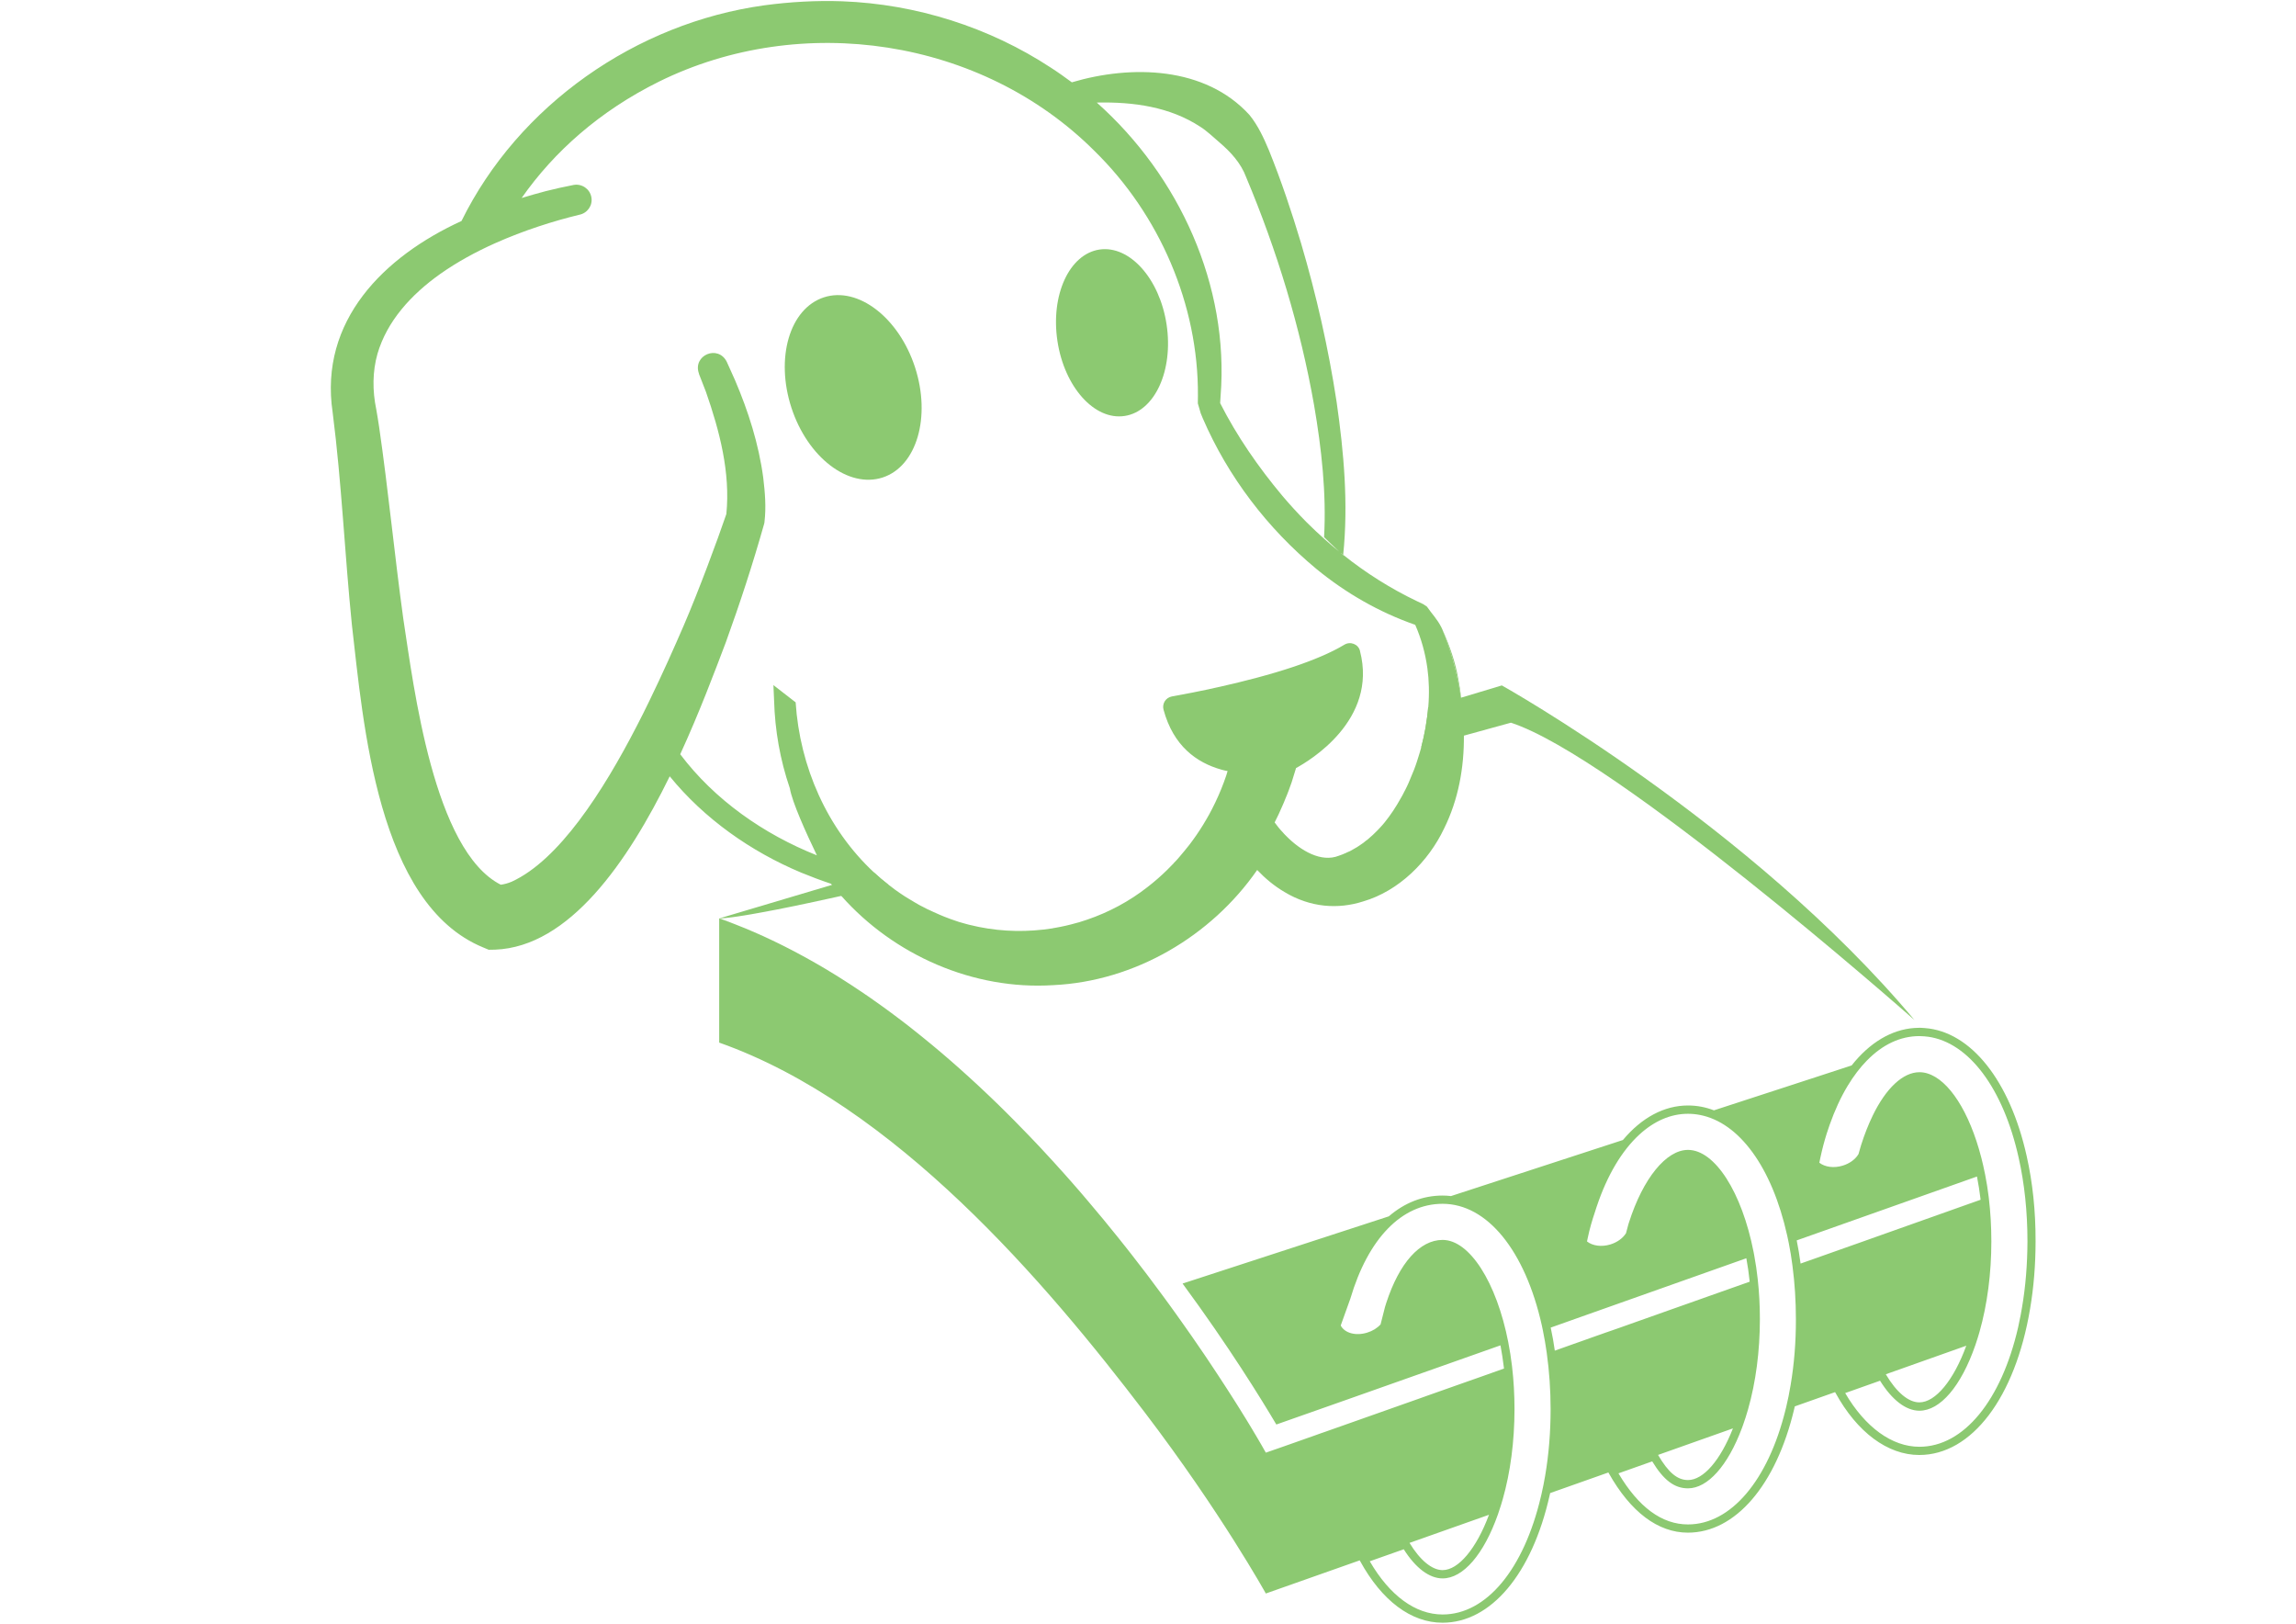 <?xml version="1.0" encoding="utf-8"?>
<!-- Generator: Adobe Illustrator 26.3.1, SVG Export Plug-In . SVG Version: 6.00 Build 0)  -->
<svg version="1.1" xmlns="http://www.w3.org/2000/svg" xmlns:xlink="http://www.w3.org/1999/xlink" x="0px" y="0px"
	 viewBox="0 0 841.89 595.28" style="enable-background:new 0 0 841.89 595.28;" xml:space="preserve">
<style type="text/css">
	.st0{fill:#8CC971;}
</style>
<g id="Planner">
	<g>
		<g>
			<path class="st0" d="M489.99,486.07l-0.05,0.02l0.03-0.04C489.97,486.06,489.97,486.06,489.99,486.07z"/>
			<path class="st0" d="M419.75,466.16h-0.01c0.44,0.57,0.87,1.14,1.31,1.72C420.62,467.31,420.19,466.74,419.75,466.16z
				 M430.86,481.2c0.14,0.21,0.29,0.41,0.43,0.6c0,0.01,0,0.01,0.01,0.01c0,0,0,0,0-0.01C431.15,481.6,431.01,481.4,430.86,481.2z
				 M436.49,489.15c-0.02-0.03-0.04-0.07-0.08-0.1c0.02,0.03,0.04,0.07,0.07,0.1c0.33,0.47,0.66,0.95,0.99,1.42
				C437.14,490.09,436.81,489.62,436.49,489.15z M444.22,500.48c-0.26-0.41-0.54-0.8-0.81-1.21c0.27,0.41,0.54,0.8,0.8,1.21
				c0.04,0.05,0.08,0.12,0.12,0.18C444.28,500.59,444.25,500.54,444.22,500.48z M463.98,532.23c-0.01-0.01-0.01-0.02-0.02-0.03
				c-0.03-0.03-0.05-0.08-0.08-0.12c0.03,0.05,0.06,0.1,0.08,0.14c0.01,0.01,0.02,0.03,0.03,0.04
				C463.98,532.25,463.98,532.24,463.98,532.23z M551.47,501.75c-1.5,0.53-2.96,1.04-4.4,1.56c1.44-0.49,2.9-1.01,4.4-1.55
				l0.01-0.01H551.47z M588.68,488.58c0.13-0.04,0.26-0.09,0.4-0.13c0.8-0.29,1.62-0.57,2.43-0.87
				C590.56,487.91,589.62,488.25,588.68,488.58z M715.98,443.48c-2.58,0.92-5.15,1.84-7.68,2.74c2.53-0.9,5.09-1.8,7.69-2.73
				c3.36-1.2,6.77-2.41,10.25-3.64C722.77,441.07,719.36,442.29,715.98,443.48z M684.38,454.71c2.96-1.06,5.96-2.11,9.01-3.2
				C690.34,452.58,687.34,453.65,684.38,454.71z M660.23,463.24c0,0,0,0,0,0.01c0.6-0.22,1.22-0.43,1.83-0.65
				C661.44,462.81,660.84,463.02,660.23,463.24z"/>
		</g>
		<path class="st0" d="M684.38,454.71c2.96-1.06,5.96-2.11,9.01-3.2C690.34,452.58,687.34,453.65,684.38,454.71z M684.38,454.71
			c2.96-1.06,5.96-2.11,9.01-3.2C690.34,452.58,687.34,453.65,684.38,454.71z M263.76,336.72h-0.01c-0.01,0-0.02,0-0.02,0
			c0.4,0.14,0.79,0.29,1.18,0.43c1.42,0.52,2.85,1.03,4.24,1.58C267.37,338.03,265.57,337.36,263.76,336.72z M278.08,342.44
			c2.36,1.06,4.72,2.14,7.06,3.29C282.8,344.58,280.44,343.48,278.08,342.44z M319.06,365.79c-1.09-0.76-2.18-1.51-3.28-2.23
			c1.1,0.74,2.19,1.48,3.28,2.24c0.3,0.2,0.58,0.41,0.88,0.62C319.65,366.2,319.36,366,319.06,365.79z M684.38,454.71
			c2.96-1.06,5.96-2.11,9.01-3.2C690.34,452.58,687.34,453.65,684.38,454.71z"/>
	</g>
	<path class="st0" d="M269.15,338.73c-1.4-0.55-2.83-1.07-4.24-1.58c-0.38-0.14-0.78-0.29-1.18-0.43v-0.01c0.01,0,0.01,0,0.02,0.01
		h0.01C265.57,337.36,267.37,338.03,269.15,338.73z"/>
	<path class="st0" d="M285.14,345.73c-2.34-1.14-4.7-2.23-7.06-3.29C280.44,343.48,282.8,344.58,285.14,345.73z"/>
	<path class="st0" d="M319.94,366.42c-0.3-0.21-0.58-0.42-0.88-0.62c-1.09-0.76-2.18-1.51-3.28-2.24c1.1,0.73,2.19,1.47,3.28,2.23
		C319.36,366,319.65,366.2,319.94,366.42z"/>
	<path class="st0" d="M431.3,481.8c0,0.01,0,0.01,0,0.01c-0.01,0-0.01,0-0.01-0.01H431.3z"/>
	<path class="st0" d="M437.47,490.56c-0.33-0.47-0.66-0.95-0.99-1.42h0.01C436.81,489.62,437.14,490.09,437.47,490.56z"/>
	<path class="st0" d="M444.33,500.66c-0.04-0.05-0.08-0.12-0.12-0.18h0.01C444.25,500.54,444.28,500.59,444.33,500.66z"/>
	<path class="st0" d="M463.95,532.19c0,0.01,0,0.02,0,0.02c-0.02-0.04-0.04-0.09-0.08-0.14
		C463.9,532.12,463.92,532.16,463.95,532.19z"/>
	<path class="st0" d="M463.99,532.26c-0.01-0.01-0.02-0.03-0.03-0.04l0.02,0.01C463.98,532.24,463.98,532.25,463.99,532.26z"/>
	<g>
		<g>
			<path class="st0" d="M743.13,423.8c-6.15-27.64-20.46-45.61-37.31-46.89c-0.38-0.03-0.79-0.07-1.2-0.08
				c-0.08-0.01-0.16-0.01-0.24-0.01c-0.2-0.01-0.41-0.01-0.6-0.01c-0.62,0-1.23,0.02-1.84,0.07c-8.43,0.6-16.39,5.38-22.99,13.73
				l-11.42,3.73l-39.07,12.73c-3.06-1.18-6.23-1.78-9.51-1.78c-8.79,0-17.03,4.5-23.87,12.66l-63.03,20.55
				c-1.01-0.12-2.05-0.19-3.08-0.19c-7.27,0-13.93,2.64-19.72,7.62l-75.63,24.64c17,23.1,28.83,42.31,34.38,51.68
				c9.12-3.18,30.78-10.85,82.12-29c0.02-0.01,0.04-0.01,0.07-0.02c0.48,2.54,0.9,5.29,1.25,8.18c0.01,0.11,0.02,0.22,0.03,0.33
				h0.01l-0.01,0.01c-1.5,0.54-2.96,1.06-4.4,1.55c-0.01,0.01-0.01,0.01-0.01,0.01c-1.29,0.46-2.54,0.9-3.78,1.34
				c-0.62,0.22-1.23,0.44-1.84,0.65c-1.22,0.43-2.42,0.86-3.6,1.26l-0.01,0.01c-1.18,0.42-2.34,0.82-3.47,1.22
				c-2.87,1.02-5.62,2-8.26,2.92c-1.04,0.37-2.08,0.74-3.09,1.09l-0.01,0.01c-1.02,0.36-2.02,0.71-3,1.07
				c-1.97,0.69-3.86,1.36-5.7,2.01c-0.9,0.32-1.8,0.64-2.68,0.95c-3.09,1.1-5.98,2.11-8.68,3.07c-0.96,0.34-1.89,0.67-2.79,0.98
				c-0.2,0.08-0.38,0.14-0.58,0.21c-1.09,0.38-2.14,0.76-3.17,1.12c-3.93,1.4-7.38,2.61-10.4,3.67c-0.25,0.1-0.51,0.19-0.75,0.26
				c-0.03,0.01-0.07,0.02-0.09,0.03c-0.1,0.03-0.19,0.07-0.29,0.1c-0.02,0.01-0.04,0.02-0.08,0.02c-0.35,0.13-0.7,0.25-1.04,0.37
				c-0.48,0.18-0.96,0.34-1.41,0.51c-0.31,0.11-0.6,0.21-0.9,0.32c-0.74,0.26-1.44,0.51-2.11,0.74c-0.42,0.15-0.81,0.29-1.21,0.43
				c-2.54,0.9-4.62,1.64-6.32,2.23c-0.46,0.16-0.9,0.32-1.31,0.46c-1.03,0.36-1.89,0.67-2.61,0.91c-0.29,0.11-0.55,0.2-0.79,0.27
				c-0.24,0.1-0.46,0.18-0.67,0.24c-0.15,0.05-0.3,0.11-0.43,0.15c-0.24,0.09-0.45,0.16-0.64,0.22c-0.11,0.04-0.22,0.08-0.31,0.11
				c-0.23,0.08-0.41,0.14-0.53,0.19c-0.03,0.01-0.07,0.02-0.1,0.03c-0.09,0.03-0.14,0.04-0.18,0.07c-0.01,0-0.02,0.01-0.03,0.01
				c-0.03,0.01-0.04,0.01-0.04,0.01s-0.03-0.07-0.11-0.2c-0.02-0.03-0.04-0.09-0.08-0.14c-0.01-0.01-0.02-0.03-0.03-0.04
				c-0.02-0.04-0.04-0.09-0.08-0.14c-0.24-0.43-0.62-1.09-1.13-1.99c-0.14-0.24-0.3-0.51-0.45-0.78c-0.14-0.23-0.27-0.47-0.43-0.73
				c-0.11-0.19-0.22-0.37-0.33-0.57c-0.12-0.2-0.24-0.41-0.36-0.62c-0.25-0.42-0.51-0.86-0.78-1.32c-0.24-0.41-0.49-0.84-0.77-1.28
				c-0.08-0.13-0.15-0.26-0.24-0.41c-0.11-0.19-0.22-0.37-0.34-0.57c-0.08-0.13-0.15-0.26-0.24-0.4c-0.24-0.41-0.49-0.82-0.76-1.26
				c-0.35-0.57-0.71-1.17-1.09-1.79c-0.38-0.62-0.77-1.25-1.18-1.9c-0.31-0.49-0.62-0.99-0.93-1.51c-0.32-0.52-0.65-1.04-0.99-1.58
				c-0.45-0.71-0.91-1.45-1.39-2.2c-0.42-0.65-0.84-1.32-1.28-2c-0.32-0.49-0.64-0.99-0.96-1.5c-0.35-0.55-0.71-1.1-1.08-1.67
				c-0.7-1.09-1.43-2.2-2.18-3.34c-0.57-0.87-1.15-1.75-1.75-2.65c-0.3-0.45-0.6-0.9-0.9-1.35c-0.04-0.05-0.08-0.12-0.12-0.18
				c-0.26-0.41-0.53-0.8-0.8-1.21c-0.63-0.92-1.25-1.87-1.9-2.83c-1.3-1.91-2.64-3.87-4.04-5.88c-0.33-0.47-0.66-0.95-0.99-1.42
				c-0.02-0.03-0.04-0.07-0.07-0.1c-1.07-1.53-2.16-3.09-3.28-4.66c-0.37-0.53-0.75-1.06-1.13-1.58c-0.23-0.33-0.46-0.66-0.7-0.99
				c-0.01,0-0.01,0-0.01-0.01c-0.14-0.2-0.29-0.4-0.43-0.6c-0.73-1.01-1.46-2.03-2.21-3.07c-0.14-0.19-0.26-0.36-0.4-0.54
				c-0.57-0.79-1.15-1.57-1.74-2.38c-1.77-2.41-3.6-4.85-5.46-7.33c-0.44-0.57-0.87-1.14-1.31-1.72c-1.58-2.08-3.2-4.17-4.85-6.29
				c-0.82-1.06-1.66-2.11-2.51-3.18c-0.85-1.07-1.7-2.14-2.56-3.21c-1.73-2.16-3.49-4.31-5.28-6.49c-1.79-2.18-3.62-4.35-5.49-6.54
				c-0.92-1.1-1.87-2.2-2.81-3.3c-1.07-1.23-2.14-2.46-3.23-3.71c-0.85-0.97-1.69-1.92-2.55-2.88c-2.71-3.03-5.47-6.08-8.3-9.1
				c-0.42-0.45-0.84-0.9-1.26-1.35c-0.42-0.45-0.85-0.9-1.28-1.35c-0.78-0.81-1.55-1.64-2.33-2.44c-1.75-1.83-3.52-3.65-5.31-5.45
				c-1.07-1.09-2.16-2.17-3.24-3.24c-0.93-0.92-1.87-1.85-2.81-2.77c-0.96-0.92-1.91-1.85-2.88-2.77c-0.51-0.48-1.02-0.97-1.53-1.45
				c-2.03-1.94-4.09-3.84-6.17-5.73c-1.14-1.04-2.3-2.08-3.45-3.11c-1.03-0.92-2.07-1.84-3.11-2.74c-0.13-0.11-0.25-0.22-0.38-0.33
				c-1.08-0.95-2.17-1.88-3.27-2.81c-0.29-0.24-0.58-0.49-0.88-0.74c-0.82-0.7-1.66-1.41-2.51-2.1c-1.08-0.9-2.17-1.79-3.25-2.66
				c-0.67-0.55-1.34-1.09-2.01-1.62c-1.99-1.61-4.01-3.18-6.04-4.72l-1.62-1.22c-0.66-0.51-1.33-1-2-1.5
				c-2.27-1.68-4.56-3.33-6.87-4.94c-0.3-0.21-0.58-0.42-0.88-0.62c-1.09-0.76-2.18-1.51-3.28-2.24c-1.28-0.87-2.55-1.72-3.84-2.54
				c-1.21-0.79-2.43-1.57-3.65-2.34c-0.09-0.07-0.19-0.12-0.27-0.18c-0.75-0.47-1.5-0.93-2.25-1.4c-2.3-1.42-4.61-2.79-6.95-4.12
				c-1.09-0.63-2.18-1.23-3.27-1.84c-1.1-0.6-2.21-1.21-3.32-1.79c-0.1-0.07-0.21-0.12-0.32-0.18c-1.09-0.58-2.19-1.14-3.29-1.7
				c-1.15-0.59-2.32-1.18-3.49-1.75c-2.34-1.14-4.7-2.23-7.06-3.29c-0.84-0.37-1.68-0.75-2.53-1.1c-1.23-0.54-2.47-1.06-3.72-1.54
				c-0.89-0.36-1.79-0.71-2.68-1.07c-1.4-0.55-2.83-1.07-4.24-1.58c-0.38-0.14-0.78-0.29-1.18-0.43v45.55
				c64.46,22.78,119.89,88.11,156.01,135.53c28.02,36.78,44.43,66.44,44.43,66.44s1.61-0.54,34.43-12.15l0.12,0.22
				c7.98,14.59,18.73,22.64,30.24,22.64c17.73,0,32.77-17.86,39.26-46.6c0.07-0.31,0.14-0.62,0.21-0.93
				c6.67-2.36,13.79-4.88,21.35-7.55l0.12,0.22c8.03,14.28,18.07,21.84,29.04,21.84c17.38,0,32.32-17.36,38.97-45.33
				c0.08-0.32,0.15-0.64,0.22-0.96c4.81-1.69,9.73-3.45,14.78-5.23l0.12,0.22c7.94,14.5,19.14,22.83,30.74,22.83
				c19.22,0,35.18-21.02,40.63-53.56c1.34-7.86,2.02-16.2,2.02-24.76C746.43,444.07,745.33,433.54,743.13,423.8z M489.94,486.09
				l0.03-0.04c0,0.01,0,0.01,0.02,0.02L489.94,486.09z M545.98,555.34c-4.6,12.37-11.2,20.29-17.02,20.29
				c-3.87,0-8.28-3.63-12.12-9.98C525.17,562.7,534.81,559.29,545.98,555.34z M566.6,540.87c-0.38,2.29-0.84,4.57-1.35,6.8
				c-0.07,0.31-0.14,0.63-0.22,0.93c-6.26,26.73-20.02,43.3-36.07,43.3c-9.95,0-19.39-6.92-26.7-19.51
				c3.76-1.32,7.91-2.78,12.46-4.4c4.35,6.89,9.39,10.68,14.24,10.68c7.52,0,15.11-8.77,20.3-23.48c0.13-0.38,0.26-0.77,0.38-1.15
				c0.49-1.43,0.95-2.89,1.36-4.34c2.84-9.93,4.33-21.38,4.33-33.09c0-5.34-0.3-10.57-0.89-15.55c-0.01-0.11-0.02-0.23-0.04-0.34
				c0-0.01,0-0.01,0-0.02c-0.36-2.99-0.81-5.85-1.33-8.48c0-0.04-0.01-0.09-0.02-0.13c-4.32-22.09-14.23-37.52-24.09-37.52
				c-8.32,0-15.86,8.42-20.64,23.07c-0.15,0.46-0.3,0.92-0.46,1.46l-1.64,6.45c-1.22,1.35-2.94,2.41-4.88,3
				c-4.22,1.31-8.29,0.18-9.73-2.6l3.52-9.81c6.54-22.12,18.87-34.81,33.83-34.81c16.32,0,30.26,17.1,36.4,44.61
				c0.13,0.59,0.25,1.19,0.37,1.77c0.58,2.82,1.04,5.5,1.41,8.17c0.01,0.1,0.03,0.2,0.04,0.3v0.01c0.91,6.55,1.39,13.42,1.39,20.41
				C568.57,524.97,567.91,533.14,566.6,540.87z M589.08,488.45c-0.13,0.04-0.26,0.09-0.4,0.13c-0.59,0.22-1.18,0.43-1.76,0.63
				c-0.47,0.18-0.95,0.34-1.41,0.49c-0.12,0.04-0.24,0.09-0.36,0.13c-0.12,0.04-0.24,0.09-0.36,0.13c-0.59,0.21-1.18,0.42-1.76,0.62
				c-0.57,0.21-1.15,0.42-1.73,0.62c-0.92,0.33-1.84,0.65-2.74,0.97c-0.64,0.23-1.26,0.45-1.9,0.67c-0.04,0.02-0.09,0.04-0.14,0.05
				c-1.34,0.48-2.67,0.95-3.98,1.42c-0.81,0.29-1.63,0.57-2.43,0.86c0-0.01,0-0.01,0-0.02c-0.38-2.75-0.87-5.52-1.5-8.43l9.15-3.25
				l62.46-22.13l0.12-0.04c0.51,2.74,0.9,5.49,1.19,8.23c0.01,0.12,0.02,0.23,0.03,0.35v0.01c-0.9,0.32-1.79,0.64-2.67,0.95
				c-1.62,0.57-3.22,1.14-4.82,1.7c-1.35,0.47-2.68,0.95-4.01,1.42c-3.63,1.29-7.19,2.55-10.67,3.78c-1.67,0.58-3.32,1.18-4.95,1.75
				c-0.45,0.16-0.9,0.32-1.34,0.47c-0.19,0.07-0.37,0.13-0.56,0.2c-0.81,0.3-1.63,0.58-2.43,0.86c-0.18,0.07-0.34,0.13-0.52,0.19
				c-0.8,0.29-1.59,0.57-2.39,0.85c-2.38,0.84-4.71,1.66-6.99,2.47c-1.53,0.54-3.03,1.08-4.53,1.61c-0.75,0.26-1.5,0.53-2.23,0.79
				C591.98,487.43,590.52,487.95,589.08,488.45z M635.43,523.67c-4.59,11.71-10.85,18.94-16.48,18.94c-3.91,0-7.2-2.75-10.98-9.21
				C616.59,530.36,625.73,527.1,635.43,523.67z M656.57,507.84c-0.46,2.76-1,5.46-1.62,8.04c-0.08,0.32-0.15,0.64-0.24,0.96
				c-6.4,25.96-20.06,42.04-35.77,42.04c-9.56,0-18.13-6.3-25.49-18.73c4-1.41,8.13-2.87,12.38-4.39c4.2,6.92,8.17,9.89,13.11,9.89
				c7.22,0,14.62-8.27,19.79-22.11c0.14-0.4,0.3-0.79,0.43-1.19c0.66-1.83,1.26-3.73,1.81-5.66c2.84-9.93,4.34-21.38,4.34-33.1
				c0-4.96-0.26-9.81-0.77-14.4c-0.01-0.12-0.02-0.23-0.04-0.35c0,0,0,0,0-0.01c-0.31-2.84-0.73-5.71-1.26-8.55
				c-0.07-0.4-0.14-0.79-0.22-1.19c-4.32-22.09-14.23-37.52-24.08-37.52c-7.99,0-16.49,10.46-21.65,26.65l-0.07,0.22
				c-0.05,0.14-0.1,0.3-0.14,0.45l-0.87,3.24c-1.18,1.85-3.24,3.34-5.72,4.1c-3.21,0.99-6.54,0.54-8.58-1.1
				c0.07-0.36,0.15-0.74,0.24-1.12c0.76-3.72,1.76-6.93,2.65-9.59c0.15-0.52,0.33-1.02,0.49-1.53l0.21-0.62
				c3.84-11.48,9.25-20.46,15.59-26.29c5.4-4.97,11.48-7.65,17.84-7.65c1.47,0,2.92,0.14,4.35,0.42h0.01
				c14.42,2.76,26.45,19.15,32.02,44.19c0.21,0.93,0.42,1.88,0.6,2.84c0.53,2.64,0.97,5.38,1.33,8.19c0.01,0.1,0.02,0.21,0.04,0.31
				v0.01c0.81,6.17,1.23,12.66,1.23,19.3C658.54,491.95,657.88,500.11,656.57,507.84z M670.46,459.63c-1.42,0.49-2.84,1-4.23,1.5
				c-1.4,0.49-2.78,0.99-4.17,1.47c-0.6,0.22-1.22,0.43-1.83,0.65c0-0.01,0-0.01,0-0.01c-0.38-2.91-0.86-5.76-1.42-8.49
				c16.68-5.88,34.76-12.33,54.32-19.24l7.42-2.63l4.32-1.53l0.04-0.01c0.53,2.71,0.97,5.46,1.29,8.17
				c0.01,0.11,0.02,0.22,0.03,0.33v0.01c-3.47,1.23-6.88,2.44-10.25,3.64c-2.6,0.92-5.16,1.83-7.69,2.73h-0.01
				c-2.54,0.91-5.05,1.79-7.53,2.67c-2.49,0.89-4.94,1.76-7.38,2.62c-3.05,1.09-6.05,2.14-9.01,3.2c-0.59,0.2-1.19,0.42-1.77,0.63
				c-1.19,0.41-2.35,0.82-3.52,1.24C676.17,457.61,673.3,458.62,670.46,459.63z M720.99,493.36c-4.61,12.67-11.29,20.77-17.21,20.77
				c-3.98,0-8.36-3.65-12.3-10.3C700.91,500.47,710.74,496.97,720.99,493.36z M741.42,479.37c-0.15,0.92-0.32,1.85-0.49,2.75
				c-0.29,1.53-0.6,3.03-0.93,4.5c-6.16,26.84-19.97,43.79-36.21,43.79c-10.05,0-19.89-7.16-27.2-19.69
				c4.18-1.48,8.43-2.99,12.78-4.53c4.42,7.1,9.51,11,14.43,11c7.63,0,15.28-8.96,20.49-23.97c0.13-0.37,0.26-0.76,0.38-1.14
				c0.42-1.24,0.81-2.53,1.19-3.86c2.83-9.95,4.32-21.39,4.32-33.09c0-5.5-0.32-10.86-0.93-15.97c-0.01-0.11-0.02-0.22-0.04-0.33
				c0,0,0,0,0-0.01c-0.33-2.72-0.77-5.48-1.31-8.21c-0.02-0.1-0.04-0.21-0.07-0.31c-0.4-2.05-0.86-4.04-1.35-5.96
				c0-0.01-0.01-0.02-0.01-0.02c-4.3-16.65-11.86-28.44-19.77-30.79v-0.01c-0.96-0.29-1.92-0.43-2.89-0.43
				c-6,0-12.25,5.82-17.15,15.94c-1.53,3.16-3.01,6.91-4.17,10.57l-0.01,0.04c-0.04,0.13-0.09,0.25-0.12,0.37l-0.89,3.1
				c-1.15,1.92-3.25,3.46-5.79,4.23c-3.19,0.99-6.51,0.55-8.57-1.07c0.12-0.58,0.24-1.17,0.36-1.75c0.71-3.29,1.43-6.03,2.32-8.87
				c0.33-1.06,0.67-2.1,1.07-3.19c1.88-5.34,4.1-10.17,6.62-14.35c2.2-3.64,4.57-6.75,7.09-9.32h0.01
				c5.75-5.88,12.27-8.94,19.23-8.94c0.59,0,1.19,0.03,1.79,0.09c0.48,0.03,0.96,0.09,1.43,0.15c0.01,0,0.01,0,0.01,0
				c14.88,2.1,27.5,18.91,33.16,44.38c2.14,9.52,3.22,19.83,3.22,30.65C743.39,463.51,742.74,471.67,741.42,479.37z"/>
		</g>
		<g>
			<path class="st0" d="M325.88,324.47c-6.44,1.48-12.21,2.84-17.38,3.98h-0.03c-0.55,0.12-1.1,0.24-1.64,0.36
				c-1.08,0.24-2.12,0.47-3.14,0.69c-5.15,1.13-9.65,2.09-13.58,2.89c-0.79,0.16-1.55,0.32-2.29,0.46
				c-1.17,0.24-2.27,0.45-3.31,0.66c-0.58,0.11-1.14,0.22-1.69,0.32c-0.09,0.02-0.19,0.04-0.27,0.05c-0.54,0.11-1.06,0.21-1.56,0.3
				c-0.05,0.02-0.11,0.02-0.15,0.03c-0.59,0.11-1.17,0.21-1.73,0.32c-0.04,0.01-0.08,0.02-0.12,0.02c-0.64,0.11-1.24,0.22-1.84,0.33
				c-0.65,0.12-1.26,0.23-1.85,0.33c-0.6,0.1-1.18,0.2-1.72,0.29c-0.3,0.06-0.58,0.1-0.86,0.14c-0.2,0.03-0.38,0.07-0.57,0.09
				c-0.23,0.04-0.45,0.08-0.66,0.1c-0.29,0.05-0.55,0.09-0.81,0.13c-0.9,0.14-1.69,0.25-2.39,0.34c-0.12,0.01-0.24,0.03-0.35,0.04
				c-0.14,0.02-0.29,0.03-0.42,0.05c-0.2,0.02-0.38,0.04-0.57,0.07c-0.4,0.04-0.75,0.09-1.06,0.11c-0.08,0.01-0.15,0.02-0.22,0.02
				c-1.26,0.12-1.77,0.12-1.9,0.11c14.49-4.32,28.26-8.43,41.3-12.29c5.21-1.57,10.35-3.09,15.35-4.57
				C322.15,321.46,323.98,322.99,325.88,324.47z"/>
			<path class="st0" d="M701.98,373.95c-4.87-4.29-109.6-96.46-147.96-109c-5.85,1.61-11.62,3.22-17.22,4.74
				c-5.33,1.45-10.56,2.89-15.68,4.29c0-0.04,0-0.13,0.04-0.18c0.3-1.19,0.59-2.33,0.85-3.52c0.25-1.14,0.46-2.24,0.68-3.39
				c0.21-1.32,0.42-2.63,0.59-3.95c0.08-0.59,0.15-1.2,0.22-1.8c0.05-0.59,0.11-1.2,0.15-1.79h0.04c4.84-1.44,8.73-2.63,12-3.56
				h0.04c0.01,0,0.02-0.01,0.03-0.01c14.93-4.49,14.93-4.49,14.93-4.49S641.91,302.21,701.98,373.95z"/>
		</g>
	</g>
	<path class="st0" d="M489.97,486.04l-0.03,0.04l0.05-0.02C489.97,486.06,489.97,486.06,489.97,486.04z"/>
	<path class="st0" d="M489.99,486.07l-0.05,0.02l0.03-0.04C489.97,486.06,489.97,486.06,489.99,486.07z"/>
</g>
<g id="Chien">
	<g>
		<path class="st0" d="M535.96,257.48c-0.06-0.57-0.11-1.13-0.18-1.7c-0.27-2.43-0.66-4.84-1.13-7.22c-0.86-5.14-3-11.74-5.85-17.96
			c0.8,1.96,1.56,3.95,2.24,5.98l0.01,0.01c0.24,0.7,0.47,1.41,0.69,2.11c0.05,0.15,0.1,0.31,0.15,0.46
			c0.01,0.05,0.03,0.1,0.04,0.15c0.22,0.67,0.42,1.35,0.62,2.03c0,0-0.01,0.01,0,0.02c0.15,0.53,0.3,1.06,0.44,1.58
			c0.02,0.05,0.04,0.13,0.05,0.19v0.04c0.29,1.03,0.55,2.07,0.79,3.11c0.12,0.52,0.24,1.03,0.36,1.56c0.12,0.47,0.23,0.95,0.32,1.42
			c0.02,0.12,0.06,0.24,0.08,0.36c0.1,0.45,0.19,0.91,0.27,1.36c0.32,1.58,0.59,3.18,0.84,4.78c0.02,0.12,0.03,0.23,0.04,0.35
			c0.01,0.03,0.02,0.07,0.02,0.1c0.08,0.52,0.14,1.04,0.21,1.56C535.98,257.69,535.97,257.59,535.96,257.48z"/>
		<path class="st0" d="M536.51,262.87c-0.12-1.66-0.3-3.35-0.51-5v-0.04c-0.01-0.11-0.03-0.23-0.04-0.34
			c0.01,0.11,0.02,0.21,0.03,0.32c-0.07-0.52-0.13-1.04-0.21-1.56c0-0.03-0.01-0.07-0.02-0.1c-0.01-0.12-0.03-0.23-0.06-0.35
			c-0.24-1.61-0.52-3.2-0.82-4.78c-0.09-0.45-0.18-0.91-0.27-1.36c-0.02-0.12-0.05-0.24-0.08-0.36c-0.1-0.47-0.21-0.95-0.32-1.42
			c-0.12-0.53-0.24-1.04-0.36-1.56c-0.25-1.04-0.53-2.07-0.81-3.1v-0.04c0-0.09,0-0.13-0.04-0.18c-0.14-0.54-0.29-1.08-0.43-1.61
			c-0.01-0.01,0-0.02,0-0.02c-0.2-0.68-0.4-1.36-0.62-2.03c-0.01-0.05-0.03-0.1-0.04-0.15c-0.06-0.15-0.1-0.31-0.15-0.46
			c-0.23-0.7-0.46-1.42-0.7-2.12c-0.68-2.03-1.44-4.02-2.24-5.98c-0.09-0.25-0.22-0.42-0.3-0.63c-1.57-3.1-3.47-4.93-5.3-7.6
			l-1.32-0.89c-0.76-0.33-1.48-0.67-2.24-1.06c-9.67-4.62-18.78-10.35-27.14-17.04v0.18c-0.42-0.38-0.85-0.77-1.26-1.19
			c0.42,0.37,0.85,0.71,1.26,1.01c1.91-18.78,0.25-37.52-2.42-56.09c-3-19.67-7.41-39.09-13.05-58.21
			c-3.43-11.45-7.25-22.85-11.74-33.96c-1.91-4.54-4.02-9.16-7.17-13.02c-16.2-17.77-43.2-18.44-65.12-11.95
			c-1.28-0.93-2.54-1.87-3.82-2.76c-1.23-0.89-2.54-1.74-3.82-2.58C362.73,9.96,335.93,1.49,308.83,0.47
			c-9.49-0.34-19.15,0.21-28.57,1.48c-47.06,6.49-90.14,36.63-111.04,79.07c-28.33,12.96-52.29,36.5-47.24,70.21
			c3.31,25.86,4.41,51.76,7.04,77.75c4.2,36.17,9.29,102.43,48.16,118.37l2.03,0.85l2.34-0.04c27.21-1.06,48.62-32.13,64.02-63.55
			c12.67,15.56,29.71,27.56,48.21,35.31c3.6,1.48,7.25,2.85,10.93,4.08c0.13,0.12,0.22,0.3,0.34,0.42c1.1,1.4,2.25,2.72,3.4,4.02
			h0.03c19.3,21.79,48.5,34.6,77.72,32.73c29.81-1.4,57.87-17.85,74.78-42.22c2.94,3.09,6.23,5.85,9.97,8.05
			c9.49,5.73,19.67,6.44,28.91,3.47c13.14-3.85,23.92-14.67,29.63-26.67c5.3-10.68,7.38-22.42,7.29-34.13
			C536.8,267.4,536.73,265.11,536.51,262.87z M440.18,46.51c2.55,1.65,4.71,3.77,7.04,5.76c4.08,3.49,7.81,7.55,9.71,12.68
			c11.28,26.84,19.89,54.99,24.93,83.69c2.72,15.86,4.54,32.19,3.65,48.29c1.83,1.78,3.65,3.56,5.51,5.26
			c-1.69-1.35-3.39-2.79-5.05-4.28c-2.41-2.12-4.74-4.33-7.04-6.62c-3.05-3.09-5.97-6.27-8.77-9.58
			c-8.73-10.44-16.61-21.79-22.76-33.92c0.04-0.89,0.09-1.86,0.16-2.54c3.22-40.62-15.22-80.81-45.4-107.65
			C415.59,37.31,428.95,39.14,440.18,46.51z M523.71,259.35c-0.07,0.59-0.13,1.2-0.2,1.79c-0.07,0.6-0.14,1.21-0.22,1.8
			c-0.18,1.32-0.38,2.63-0.59,3.95c-0.22,1.14-0.43,2.24-0.68,3.39c-0.25,1.19-0.55,2.33-0.85,3.52c-0.04,0.04-0.04,0.13-0.04,0.18
			c-0.04,0.04-0.04,0.12-0.04,0.16c-0.3,1.07-0.59,2.12-0.93,3.14c-0.21,0.67-0.42,1.35-0.64,2.03c-0.34,1.01-0.67,1.99-1.06,2.97
			c-0.64,1.61-1.28,3.18-1.95,4.71c-0.38,0.89-0.81,1.74-1.23,2.58c-0.13,0.25-0.25,0.51-0.38,0.71c-0.38,0.77-0.76,1.53-1.23,2.29
			c-1.78,3.23-3.77,6.23-5.97,8.95c-0.59,0.73-1.19,1.4-1.83,2.08c-0.34,0.34-0.64,0.68-0.98,1.02c-0.98,1.01-1.99,1.95-3.05,2.84
			c-0.3,0.3-0.64,0.55-0.98,0.76c-0.59,0.52-1.23,1.02-1.91,1.44c-0.85,0.59-1.74,1.19-2.67,1.66c-0.8,0.51-1.65,0.93-2.54,1.26
			c-0.09,0.09-0.16,0.13-0.25,0.13c-0.85,0.38-1.69,0.73-2.58,1.02c-6.4,2.54-13.87-1.7-19.46-7.42c-0.38-0.38-0.76-0.77-1.1-1.19
			c-1.11-1.14-2.08-2.38-2.97-3.61c1.01-1.99,1.99-4.02,2.84-6.06c0.38-0.85,0.77-1.74,1.1-2.63c0.86-1.96,1.57-3.99,2.3-6.03
			c0.55-1.74,1.1-3.47,1.61-5.21c4.75-2.58,30.06-17.52,23.44-42.91c0-0.04,0-0.04,0-0.09c-0.64-2.45-3.56-3.56-5.76-2.2
			c-4.84,2.92-11.36,5.63-18.4,8.01c-8.82,2.97-18.53,5.43-26.93,7.33c-7.5,1.7-13.99,2.92-17.89,3.61
			c-2.24,0.43-3.64,2.63-3.05,4.84c3.6,13.35,12.16,19.42,21.11,21.96c0.76,0.21,1.56,0.43,2.38,0.55c-0.13,0.51-0.3,1.07-0.47,1.57
			c-1.14,3.39-2.5,6.74-4.07,10.01c-0.09,0.12-0.13,0.3-0.21,0.42c-0.64,1.36-1.36,2.72-2.08,4.04c-0.68,1.26-1.44,2.54-2.21,3.77
			c-1.53,2.5-3.18,4.87-4.92,7.16c-0.59,0.77-1.19,1.48-1.78,2.21c-0.64,0.8-1.31,1.61-2.03,2.42c-0.31,0.36-0.63,0.73-0.95,1.08
			c-0.35,0.37-0.7,0.74-1.04,1.08c-0.09,0.18-0.21,0.3-0.38,0.43c-0.64,0.68-1.31,1.35-1.99,2.03c-2.24,2.2-4.62,4.28-7.13,6.23
			c-6.74,5.3-14.28,9.32-22.26,12.04c-0.73,0.25-1.4,0.46-2.08,0.67c-0.59,0.22-1.19,0.38-1.78,0.52c-2.63,0.76-5.26,1.35-7.93,1.81
			c-0.3,0.04-0.64,0.09-0.93,0.18c-8.91,1.4-18.02,1.28-26.92-0.51c-1.22-0.24-2.44-0.52-3.65-0.82c-0.37-0.1-0.76-0.2-1.13-0.3
			c-0.82-0.22-1.65-0.45-2.47-0.7h-0.01c-0.19-0.06-0.36-0.12-0.54-0.18c-0.09-0.02-0.19-0.05-0.27-0.1c-0.02,0-0.05-0.01-0.08-0.02
			c-0.02-0.01-0.02-0.01-0.03-0.01c-0.22-0.08-0.45-0.14-0.67-0.23c-0.52-0.16-1.02-0.34-1.54-0.53c-0.74-0.26-1.47-0.55-2.21-0.84
			c-0.59-0.23-1.18-0.47-1.76-0.73c-0.73-0.3-1.48-0.64-2.21-0.98c-0.42-0.16-0.85-0.38-1.26-0.59c-0.81-0.34-1.57-0.71-2.34-1.14
			c-1.06-0.51-2.07-1.06-3.05-1.65c-0.77-0.43-1.48-0.86-2.21-1.32c-1.26-0.71-2.45-1.53-3.64-2.33c-1.19-0.8-2.29-1.61-3.4-2.5
			c-0.21-0.13-0.42-0.3-0.59-0.43c-1.9-1.48-3.73-3.01-5.46-4.62c-17.18-15.99-27.18-38.79-28.7-62.33l-8.15-6.32l0.25,5.68
			c0.3,10.9,2.21,21.75,5.77,32.14c0.85,5.08,5.89,16.23,9.92,24.59c-19.51-7.76-37.52-20.35-50.11-37.06
			c7.08-15.43,12.67-30.36,16.75-41.12c5.17-14.28,9.83-28.53,13.99-43.25l0.13-0.55l0.03-0.3c0.64-5.46,0.18-10.77-0.46-16.15
			c-1.65-12.38-5.46-24.33-10.35-35.78l-3.01-6.7c-3.18-6.44-12.62-2.46-10.22,4.28l0.04,0.21l2.51,6.44
			c5,14.29,9.03,29.65,7.5,44.86c-3.31,9.71-10.26,28.45-15.65,40.92c-3.3,7.63-7.59,17.33-12.63,27.68
			c-1.44,2.97-2.97,6.07-4.57,9.12c-12.47,24.17-28.58,49.18-45.88,57.07c-1.4,0.59-2.72,0.93-3.98,1.1
			c-24.6-12.5-31.89-72.33-35.75-97.56c-3.22-23.27-5.47-46.97-8.86-70.29c-0.12-0.77-0.92-5.98-1.06-6.49
			c-1.4-6.74-1.4-13.78,0.46-20.31c3.49-11.92,12.22-21.63,23.11-29.34c6.15-4.33,13.01-8.06,20.01-11.19
			c10.56-4.71,21.45-8.15,30.9-10.44c2.97-0.59,4.97-3.43,4.41-6.44c-0.55-3.01-3.43-5-6.44-4.5c-3.6,0.68-6.86,1.44-10.34,2.3
			c-2.92,0.76-5.85,1.61-8.79,2.5c11.96-17.09,28.71-31.92,50.33-42.65C293.83,4.16,359.92,14,401.31,55.33
			c23.83,23.32,38.16,56.34,37.94,89.75l-0.03,2.8l1.06,3.65c0.25,0.59,0.46,1.19,0.73,1.78c9.24,21.41,23.7,40.36,41.63,55.23
			c10.77,8.86,23.1,15.94,36.29,20.53c2.21,5.04,3.69,10.38,4.45,15.86C524,249.35,524.14,254.22,523.71,259.35z"/>
		<path class="st0" d="M492.5,203.38v0.18c-0.42-0.38-0.85-0.77-1.26-1.19C491.65,202.74,492.08,203.09,492.5,203.38z"/>
		<path class="st0" d="M443.28,298.74c-0.68,1.26-1.44,2.54-2.21,3.77C441.84,301.28,442.56,300,443.28,298.74z"/>
		<path class="st0" d="M492.5,203.38v0.18c-0.42-0.38-0.85-0.77-1.26-1.19C491.65,202.74,492.08,203.09,492.5,203.38z"/>
		<path class="st0" d="M535.99,257.8c-0.07-0.52-0.13-1.04-0.21-1.56c0.07,0.41,0.12,0.82,0.18,1.24
			C535.97,257.59,535.98,257.69,535.99,257.8z"/>
		<path class="st0" d="M323.64,175.06c-12.55,4.08-27.51-7.37-33.45-25.6c-5.94-18.28-0.64-36.34,11.91-40.45
			c12.51-4.07,27.48,7.42,33.42,25.65C341.44,152.89,336.14,170.99,323.64,175.06z"/>
		<path class="st0" d="M412.37,152.5c-11.06,1.69-22.09-10.64-24.63-27.47c-2.55-16.83,4.32-31.84,15.38-33.54
			c11.07-1.65,22.09,10.64,24.64,27.47C430.31,135.85,423.43,150.85,412.37,152.5z"/>
		<path class="st0" d="M441.07,302.51c0.77-1.23,1.53-2.51,2.21-3.77C442.56,300,441.84,301.28,441.07,302.51z"/>
	</g>
</g>
</svg>

